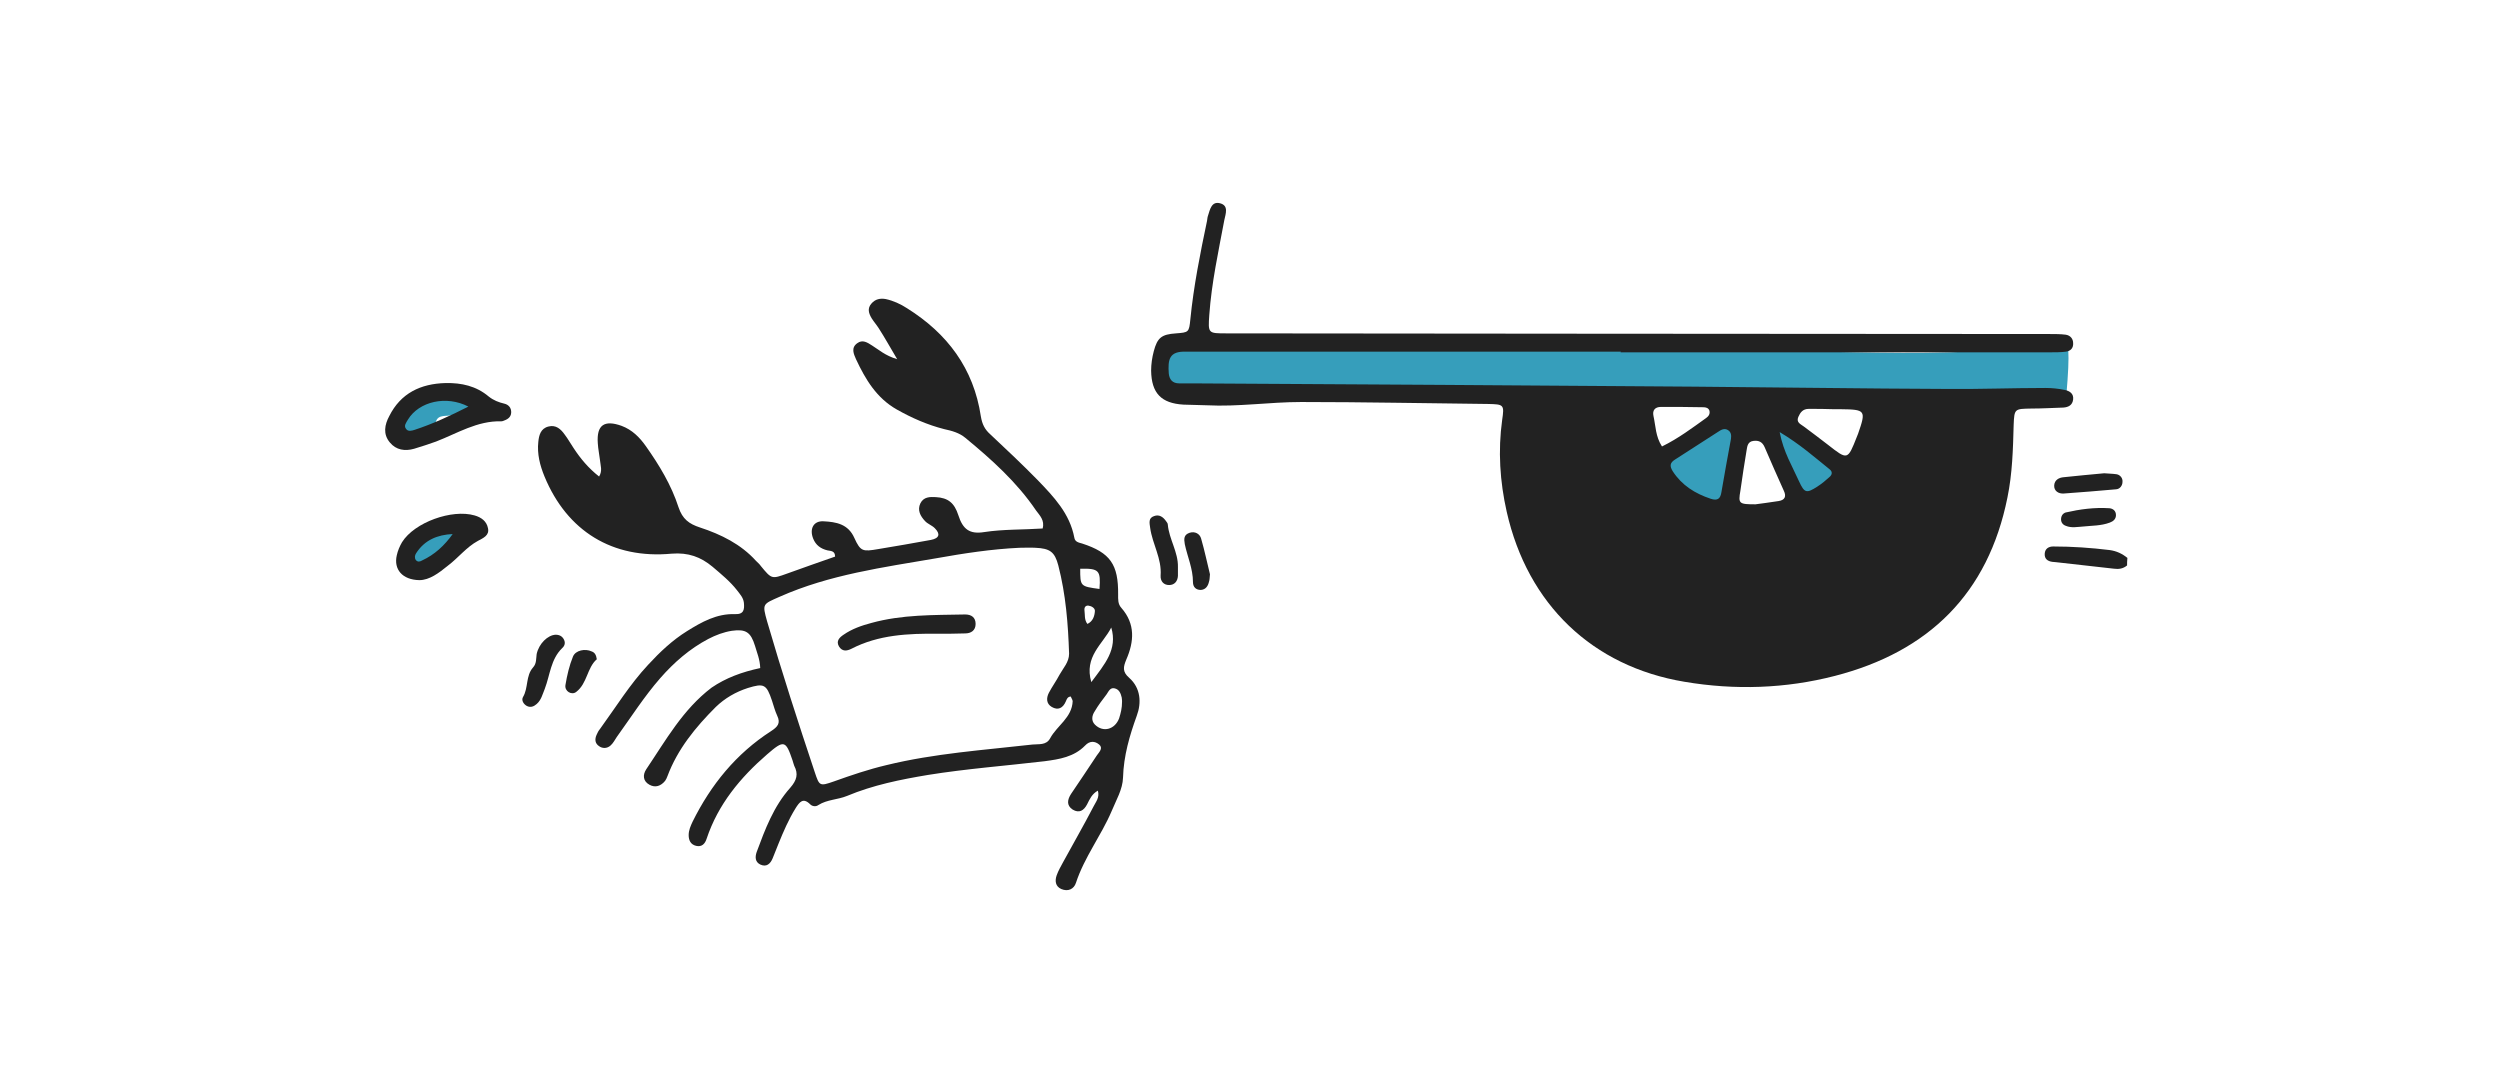 <?xml version="1.0" encoding="utf-8"?>
<!-- Generator: Adobe Illustrator 18.0.0, SVG Export Plug-In . SVG Version: 6.00 Build 0)  -->
<!DOCTYPE svg PUBLIC "-//W3C//DTD SVG 1.1//EN" "http://www.w3.org/Graphics/SVG/1.1/DTD/svg11.dtd">
<svg version="1.1" xmlns="http://www.w3.org/2000/svg" xmlns:xlink="http://www.w3.org/1999/xlink" x="0px" y="0px"
	 viewBox="0 0 764.9 330" enable-background="new 0 0 764.9 330" xml:space="preserve">
<g id="_xFFFD__x83__x8C__xFFFD__x99__xA0_影像_1_">
</g>
<g id="_xFFFD__x9C__x96_撅_xFFFD__8_xA0_影像_1_">
	<g>
		<path fill="#369EBB" d="M402.1,104c15.3,0,26-0.3,36.6,0.1c11.3,0.3,22.7,1.2,34,1.9c5.3,0.3,10.5,0.6,15.8,0.7
			c16.7,0.2,33.4,0.8,50.2,0.7c19.3-0.1,38.5,1,57.8,0.4c9.9-0.3,19.8-1.2,29.7-0.8c1,0,1.3-0.3,1.4-1.1c0.3-1.4,1.2-2.3,2.7-2.1
			c1.6,0.2,2.4,1.4,2.5,2.8c0.1,2,0.1,4,0,6c-0.1,2.4-0.3,4.9-0.5,7.3c-0.2,2.8-1.7,4.3-4.6,4.3c-16.7,0.2-33.4-0.1-50.1-0.8
			c-10.4-0.5-20.9-0.9-31.3-1.8c-19.6-1.7-39.2-2.6-58.8-2.1c-17,0.4-34,0.8-51,0.3c-13.3-0.4-26.5-1.1-39.8-0.4
			c-11.1,0.6-22.1,1.6-33,3.5c-6.3,1.1-10.9-3.5-9.9-9.9c0.6-3.9,5.1-7.7,9.2-7.9C377.6,104.7,392.2,104.3,402.1,104z"/>
		<path fill="#369EBB" d="M519.5,152.8c-1.8,0.6-3.6,0.2-5.4,0.6c-2.6,0.6-4.5-1-4.4-3.7c0-1.2-0.1-1.2-1.2-1.1
			c-3,0.2-4.2-2-2.8-4.7c0.6-1.1,1.5-1.8,2.4-2.5c6.3-4.7,12.9-9.1,18.2-15.1c2.8-3.1,3.5-2.9,6.3,0.4c0.4,0.4,1.1,0.5,1.7,0.8
			c1,0.6,1.6,1.5,1.5,2.7c0,1.3-0.6,2.1-1.9,2.3c-1.3,0.2-1.6,0.7-1.5,2c0.2,1.7-0.7,3.2-1.3,4.7c-2.2,5.8-4.3,11.6-5.8,17.6
			c-0.2,0.7-0.4,1.4-0.7,2c-0.7,1.2-1.8,1.8-3.2,1.5c-1.4-0.3-2.2-1.3-2.1-2.8C519.2,156,519.4,154.5,519.5,152.8z"/>
		<path fill="#369EBB" d="M564.4,154.3c-1.2,0-1.9-1.6-2.9-1.5c-1.8,0.1-3.6-1.2-5.5,0.8c-1.4,1.5-3.2-0.1-4.1-1.7
			c-2.4-4.2-4.7-8.4-7-12.6c-1.2-2.1-2.4-4.3-3.5-6.5c-0.8-1.5-0.9-3.1,0.7-4.1c1.5-0.9,2.5,0.1,3.9,0.9c7.8,5,13.2,12.4,19.8,18.7
			c0.7,0.7,1.4,1.4,1.7,2.4C568.1,152.7,566.6,154.5,564.4,154.3z"/>
		<path fill="#369EBB" d="M141.9,127.1c-1.4,0-2.7-0.2-4.1,0c-1.9,0.3-4.3-0.3-4.6,2.8c0,0.4-0.7,0.8-1.2,1
			c-2.3,0.8-4.2,2.1-6.1,3.4c-2.3,1.5-3.9,0.9-4.7-1.7c-0.1-0.4-0.2-0.9-0.4-1.3c-2-3.2-1.7-4.5,1.7-6c7.2-3.2,14.9-4.3,22.8-3.8
			c1.8,0.1,3.6,0.8,3.4,3c-0.2,2.3-1.9,2.5-3.8,2.5C143.9,127.1,142.9,127.1,141.9,127.1C141.9,127.1,141.9,127.1,141.9,127.1z"/>
		<path fill="#369EBB" d="M127.2,173.2c-1.5,0-2.6-0.4-3.1-1.6c-0.6-1.2-0.6-2.5,0.3-3.6c4.1-4.7,9.3-7.8,15-9.9
			c1.3-0.5,2.7-0.1,3.5,1.4c0.7,1.4,0.2,2.7-0.9,3.6c-3.8,2.9-7.5,5.7-10.8,9.1C130,173.4,128.3,172.7,127.2,173.2z"/>
	</g>
</g>
<g id="_xFFFD__x89__x88__xFFFD__x9C_砌_xFFFD__x8C__xA0_影像_1_">
	<g>
		<path fill="#222222" d="M650.8,173c-1.2,1-2.5,1.2-4,1c-5.9-0.7-11.9-1.3-17.8-2c-0.4,0-0.7-0.1-1.1-0.1c-1.4-0.2-2.4-0.9-2.3-2.5
			c0.1-1.6,1.3-2.2,2.6-2.2c5.8,0,11.6,0.4,17.3,1.1c2.1,0.3,3.8,1.1,5.4,2.4C650.8,171.6,650.8,172.3,650.8,173z"/>
		<path fill="#222222" d="M495.9,107.6c-43.4,0-86.9,0-130.3,0c-0.9,0-1.8,0-2.7,0c-5.2-0.2-5.6,2.4-5.3,6.7c0.2,1.8,1.1,3,3.2,3
			c1.5,0,2.9,0,4.4,0c51.1,0.3,102.1,0.6,153.2,1c25.8,0.2,51.6,0.6,77.4,0.7c10,0.1,20-0.3,30-0.3c2,0,4,0.2,5.9,0.6
			c1.5,0.3,2.8,1.1,2.6,2.9c-0.2,1.8-1.5,2.4-3,2.5c-3.3,0.1-6.5,0.3-9.8,0.3c-5.1,0.1-5.2,0-5.4,5c-0.2,7.5-0.4,14.9-1.9,22.2
			c-5.9,29.4-24.1,47.2-52.8,54.6c-15.1,3.9-30.6,4.4-46,1.8c-28.2-4.7-48-23.7-54.4-52c-2.1-9.3-2.7-18.7-1.4-28.1
			c0.7-4.7,0.5-4.8-4.3-4.9c-19.1-0.2-38.2-0.6-57.2-0.6c-9.6,0-19.2,1.5-28.9,1c-2.4-0.1-4.7-0.1-7.1-0.2
			c-6.8-0.4-9.8-3.5-9.9-10.4c0-2,0.3-4,0.8-5.9c1.1-4.2,2.4-5.2,6.8-5.5c3.9-0.3,4-0.3,4.4-4.3c1-10.1,3-20.1,5.1-30.1
			c0.1-0.5,0.1-1.1,0.3-1.6c0.6-1.9,1.1-4.5,3.7-3.8c2.7,0.7,1.7,3.2,1.3,5.1c-1.8,9.6-3.9,19.2-4.6,29c-0.4,5.7-0.4,5.7,5.2,5.7
			c35.6,0,71.2,0.1,106.9,0.1c48.3,0,96.7,0.1,145,0.1c1.6,0,3.3,0,4.9,0.2c1.4,0.2,2.3,1.2,2.3,2.6c0.1,1.5-0.8,2.4-2.2,2.6
			c-1.6,0.2-3.3,0.2-4.9,0.2c-43.8,0-87.6,0-131.4,0C495.9,107.7,495.9,107.7,495.9,107.6z M529.6,134.3c0.1-0.9,0.2-2-0.9-2.7
			c-1.1-0.7-2.1-0.1-3,0.5c-4.4,2.8-8.8,5.7-13.2,8.5c-1.6,1-1.7,2-0.7,3.6c2.8,4.3,6.8,6.8,11.6,8.4c2.1,0.7,3,0,3.3-2.1
			C527.6,145.1,528.6,139.8,529.6,134.3z M561,125.2C561,125.2,561,125.2,561,125.2c-2.5-0.1-5.1-0.1-7.6-0.1
			c-1.8,0-2.6,1.1-3.2,2.5c-0.7,1.7,0.8,2.2,1.7,2.9c2.5,1.9,5,3.7,7.4,5.6c6,4.7,6,4.7,8.8-2.4c0.1-0.3,0.3-0.7,0.4-1
			c2.5-7.2,2.3-7.4-5.4-7.5C562.5,125.2,561.8,125.2,561,125.2z M537.1,154.3c1.7-0.2,4.4-0.6,7.1-1c1.9-0.3,2.4-1.4,1.6-3.1
			c-2-4.5-4-8.9-5.9-13.4c-0.7-1.6-1.8-2.1-3.4-1.9c-1.7,0.2-1.9,1.5-2.1,2.8c-0.7,4.1-1.3,8.2-1.9,12.4
			C531.8,154.1,532,154.3,537.1,154.3z M508.5,136.6c5.1-2.5,9.3-5.7,13.5-8.7c0.7-0.5,1.3-1.2,1-2.3c-0.3-0.8-1.1-1-1.8-1
			c-4.3-0.1-8.7-0.1-13-0.1c-1.8,0-2.7,1-2.3,2.8C506.6,130.4,506.5,133.5,508.5,136.6z M544.5,132.2c1.2,6.2,3.9,10.5,5.9,15
			c1.7,3.7,2.3,3.8,5.6,1.7c1.4-0.9,2.6-1.9,3.8-3c0.8-0.7,0.9-1.6,0-2.3C555.2,139.9,550.7,135.9,544.5,132.2z"/>
		<path fill="#222222" d="M232.6,204.4c-0.1-2.7-1-4.7-1.6-6.8c-1.3-4.2-2.8-5.2-7.1-4.6c-2.5,0.4-4.9,1.3-7.2,2.5
			c-5.7,3-10.5,7.2-14.7,12c-4.9,5.6-8.9,11.9-13.3,18c-0.6,0.9-1.1,1.9-1.9,2.6c-1,0.9-2.4,1-3.5,0.2c-1.2-0.8-1.4-2-0.8-3.4
			c0.3-0.7,0.6-1.3,1.1-1.9c4.8-6.6,9.1-13.6,14.7-19.6c3.6-3.9,7.4-7.5,11.9-10.3c4.5-2.8,9.1-5.4,14.7-5.2
			c2.7,0.1,2.9-1.4,2.7-3.5c-0.2-1.6-1.2-2.6-2.1-3.8c-2.1-2.7-4.8-4.9-7.5-7.2c-3.6-3-7.4-4.4-12.5-4c-18.1,1.7-32-6.9-38.9-23.6
			c-1.4-3.4-2.3-6.9-1.9-10.6c0.2-2,0.7-4.1,3.1-4.7c2.3-0.6,3.8,0.8,5,2.5c1,1.3,1.8,2.8,2.7,4.1c2.1,3.2,4.5,6.1,7.8,8.7
			c1.1-1.8,0.4-3.4,0.3-4.8c-0.2-1.8-0.6-3.6-0.7-5.4c-0.4-5.6,2-7.2,7.3-5.3c3.2,1.2,5.5,3.5,7.4,6.2c4.1,5.8,7.8,11.9,10,18.7
			c1.2,3.6,3.2,5.1,6.6,6.2c6.4,2.1,12.5,5.1,17.1,10.2c0.5,0.5,1.1,1,1.5,1.6c3.3,4,3.3,4,8,2.3c4.9-1.8,9.9-3.5,14.7-5.2
			c0-1.8-1.3-1.7-2.3-1.9c-2.1-0.5-3.6-1.6-4.4-3.6c-1.2-3,0.1-5.5,3.2-5.3c3.8,0.2,7.5,0.8,9.4,5.1c1.9,4.2,2.6,4.2,7.3,3.4
			c5.4-0.9,10.7-1.8,16.1-2.8c2.6-0.5,3-1.8,1.2-3.6c-0.9-0.9-2.2-1.3-3-2.2c-1.4-1.5-2.4-3.3-1.4-5.4c1-2,2.9-2,4.7-1.9
			c3.8,0.2,5.7,1.8,6.9,5.5c1.4,4.4,3.5,5.9,7.9,5.2c5.9-0.9,11.9-0.7,17.9-1.1c0.7-2.5-0.9-4-2-5.5c-5.9-8.7-13.6-15.6-21.6-22.2
			c-1.9-1.6-4.2-2.2-6.5-2.7c-5.1-1.3-9.9-3.4-14.5-6c-6.2-3.5-9.6-9.2-12.5-15.4c-0.7-1.6-1.6-3.5,0.4-4.9c1.6-1.2,3.1-0.2,4.5,0.7
			c2.1,1.3,4,3.1,7.7,4.2c-2.2-3.7-3.8-6.6-5.6-9.4c-0.7-1.1-1.5-2-2.2-3.1c-0.9-1.5-1.4-3-0.1-4.5c1.2-1.4,2.7-1.7,4.4-1.4
			c2.3,0.5,4.5,1.5,6.5,2.8c12.3,7.7,20.4,18.4,22.6,33.1c0.4,2.4,1.2,4,2.9,5.5c4.9,4.6,9.8,9.2,14.5,14
			c4.9,5.1,9.8,10.2,11.2,17.6c0.2,1.3,1.3,1.5,2.4,1.8c8.6,2.8,11.1,6.4,11,15.6c0,1.5-0.1,2.9,1,4.1c4.3,4.9,3.9,10.3,1.5,15.8
			c-0.9,2.2-1.3,3.7,0.9,5.6c3.5,3.1,3.8,7.6,2.3,11.6c-2.2,6.1-4,12.2-4.2,18.9c-0.1,3.6-2.1,6.9-3.5,10.3
			c-3.2,7.5-8.3,14-10.9,21.9c-0.6,1.9-2.4,2.8-4.5,1.9c-1.8-0.8-2-2.5-1.4-4.2c0.5-1.4,1.2-2.6,1.9-3.9c3.1-5.7,6.4-11.4,9.4-17.2
			c0.7-1.4,1.9-2.7,1.3-4.8c-1.8,1-2.5,2.6-3.3,4.2c-1,1.9-2.4,2.8-4.4,1.6c-2-1.3-1.6-3.1-0.5-4.8c2.6-3.9,5.3-7.8,7.9-11.8
			c0.7-1,2-2.2,0.7-3.3c-1.3-1.1-2.9-1.2-4.3,0.3c-3.4,3.5-7.9,4.2-12.4,4.8c-11.9,1.4-23.9,2.3-35.7,4.2
			c-8.4,1.4-16.8,3.1-24.7,6.4c-2.9,1.2-6.1,1.1-8.8,2.8c-0.8,0.6-1.9,0.4-2.5-0.2c-2.2-2.2-3.3-0.7-4.5,1.2
			c-2.1,3.4-3.7,7.1-5.2,10.8c-0.6,1.5-1.2,3-1.8,4.5c-0.7,1.7-1.9,2.8-3.8,1.9c-1.6-0.8-1.6-2.3-1.1-3.8c2.6-7,5.2-14,10.3-19.7
			c2-2.3,2.5-4.2,1.2-6.7c-0.2-0.5-0.3-1-0.5-1.6c-2.1-6.2-2.6-6.4-7.8-1.9c-8.2,7.1-15,15.3-18.5,25.8c-0.5,1.6-1.5,2.6-3.2,2.2
			c-1.7-0.4-2.3-1.7-2.3-3.3c0-1.5,0.6-2.8,1.2-4.1c5.6-11.3,13.3-20.8,24-27.7c2-1.3,3-2.4,1.9-4.7c-0.7-1.5-1.1-3.1-1.6-4.6
			c-1.7-5.1-2.5-5.4-7.4-3.9c-3.7,1.2-7,3.1-9.8,5.8c-6.2,6.2-11.7,12.9-14.8,21.2c-0.2,0.5-0.4,1-0.7,1.4c-1.3,1.6-3,2.2-4.8,1.2
			c-2-1.1-2.1-3-1-4.7c6-8.9,11.2-18.3,20-25C222.1,207.4,227,205.6,232.6,204.4z M327.6,213.1c-1,0.1-1.2,0.8-1.5,1.5
			c-0.9,2.1-2.4,2.8-4.3,1.7c-1.7-1-1.7-2.7-0.9-4.3c1-1.9,2.3-3.7,3.3-5.6c1.1-2,2.9-3.8,2.9-6.4c-0.3-9.1-1-18.1-3.3-27
			c-1.1-4.2-2.6-5.2-7-5.4c-1.6-0.1-3.3,0-4.9,0c-8.5,0.4-17,1.7-25.4,3.2c-16.3,2.8-32.7,5-48,11.8c-5.2,2.3-5.3,2.1-3.8,7.5
			c4.5,15.5,9.5,30.9,14.6,46.2c1.4,4.2,1.5,4.3,5.8,2.8c5.3-1.9,10.6-3.7,16.1-5c14.7-3.6,29.8-4.6,44.7-6.3
			c1.9-0.2,4.2,0.3,5.4-1.9c2.1-3.9,6.7-6.3,6.9-11.4C328.1,214,327.8,213.6,327.6,213.1z M343.3,214.7c0-0.2,0-0.7-0.1-1.3
			c-0.3-1.3-0.8-2.5-2.2-2.8c-1.3-0.3-1.8,0.9-2.4,1.8c-1.3,1.7-2.6,3.4-3.7,5.3c-0.8,1.2-1.1,2.8,0.1,4c2.5,2.5,6.1,1.5,7.4-1.9
			C342.9,218.2,343.3,216.7,343.3,214.7z M340,192c-2.6,5.1-8.4,8.9-6.1,16.7C338,203.2,342,198.7,340,192z M330.5,174
			c0,5.4,0,5.4,5.9,6.2C336.8,174.5,336.3,173.9,330.5,174z M332.7,190.9c1.7-0.8,2.2-2.4,2.3-4c0-0.9-1.1-1.5-2-1.6
			c-0.9-0.1-1.3,0.6-1.2,1.4C332,188.1,331.7,189.6,332.7,190.9z"/>
		<path fill="#222222" d="M136.3,117.2c4.9-0.1,9.4,0.9,13.2,4.1c1.5,1.2,3.1,1.8,4.8,2.2c1.3,0.3,2.2,1.3,2.1,2.8
			c-0.1,1.5-1.3,2.1-2.5,2.5c-0.2,0.1-0.4,0.1-0.5,0.1c-7.4-0.2-13.5,3.7-20,6.2c-2.2,0.8-4.4,1.5-6.7,2.2c-2.8,0.8-5.5,0.4-7.4-1.9
			c-2.2-2.6-1.6-5.5-0.2-8.1C122.6,120.3,128.7,117.4,136.3,117.2z M143.3,124.4c-6.7-3.5-15.1-1.6-18.5,4c-0.5,0.9-1.4,1.9-0.5,2.9
			c0.6,0.8,1.7,0.5,2.6,0.2C132.4,129.7,137.8,127.2,143.3,124.4z"/>
		<path fill="#222222" d="M128.3,177.5c-5.2-0.1-7.9-3.3-6.9-7.6c0.3-1.4,0.9-2.8,1.6-4c3.8-6.1,15.3-10.2,22.2-8.2
			c2.1,0.6,3.7,1.8,4.1,3.9c0.5,2.2-1.4,3-3.1,3.9c-3.5,1.9-6,5.2-9.2,7.6C134.3,175.3,131.4,177.5,128.3,177.5z M138.5,163.4
			c-4.6,0.2-8.6,1.8-11.2,5.9c-0.4,0.6-0.5,1.4-0.1,2c0.6,0.8,1.4,0.5,1.9,0.2C133,169.7,136,166.9,138.5,163.4z"/>
		<path fill="#222222" d="M170,194.2c1.2,0,2.1,0.5,2.6,1.6c0.4,0.9,0.2,1.8-0.6,2.5c-3.5,3.4-3.7,8.2-5.3,12.4
			c-0.7,1.7-1.1,3.5-2.5,4.7c-0.8,0.7-1.8,1.2-3,0.6c-1.1-0.6-1.7-1.8-1.2-2.7c1.7-2.8,0.8-6.5,3.1-9.1c1.1-1.2,0.9-2.7,1.1-4.1
			C164.9,196.9,167.6,194.3,170,194.2z"/>
		<path fill="#222222" d="M360.4,173.5c0,0.9,0,1.8,0,2.7c-0.1,1.7-1.1,2.8-2.7,2.8c-1.7,0-2.7-1.2-2.6-2.9
			c0.4-5.2-2.5-9.6-3.2-14.6c-0.2-1.5-0.6-3,1.2-3.6c1.6-0.6,2.8,0.3,3.7,1.6c0.2,0.3,0.5,0.6,0.5,1
			C357.7,165,360.5,168.9,360.4,173.5z"/>
		<path fill="#222222" d="M643.8,144.8c0.9,0.1,2.4,0.1,3.8,0.3c1.1,0.2,1.9,1.2,1.8,2.3c0,1.2-0.8,2.2-1.9,2.3
			c-5.4,0.5-10.7,0.9-16.1,1.3c-1.6,0.1-3-0.8-2.9-2.5c0.1-1.6,1.4-2.4,3-2.5C635.4,145.6,639.3,145.2,643.8,144.8z"/>
		<path fill="#222222" d="M370.2,175.7c-0.1,1.2-0.1,1.7-0.3,2.3c-0.3,1.3-1,2.4-2.5,2.5c-1.5,0-2.4-0.9-2.4-2.4
			c0-4.1-1.7-7.8-2.5-11.6c-0.3-1.7-0.3-2.9,1.5-3.5c1.6-0.5,3.1,0.3,3.5,1.8C368.6,168.6,369.4,172.5,370.2,175.7z"/>
		<path fill="#222222" d="M637.3,161.1c-1.7,0.1-3.5,0.5-5.2-0.2c-0.9-0.3-1.5-1-1.5-2c0-1,0.5-1.8,1.4-2.1c4.4-1,8.8-1.6,13.4-1.3
			c1.1,0.1,2,0.8,2,2.1c0,1.2-0.8,1.9-1.9,2.3C642.8,160.9,640.1,160.8,637.3,161.1z"/>
		<path fill="#222222" d="M182.6,201.7c-3,2.6-2.9,7.4-6.3,10c-1.4,1.1-3.6-0.2-3.3-2.1c0.5-3,1.2-6,2.3-8.7c0.8-2,3.8-2.5,5.7-1.6
			C181.9,199.6,182.4,200.3,182.6,201.7z"/>
		<path fill="#222222" d="M287,193.9c-9.1-0.1-18.2,0.3-26.5,4.6c-1.4,0.7-2.8,0.9-3.8-0.7c-1-1.7,0.2-2.8,1.4-3.6
			c2.6-1.8,5.5-2.8,8.5-3.6c9.4-2.6,19-2.4,28.7-2.6c1.9,0,3.2,0.9,3.2,2.9c0,2-1.4,2.9-3.2,2.9C292.5,193.9,289.7,193.9,287,193.9z
			"/>
	</g>
</g>
<g id="_xFFFD__x9C__x96_撅_xFFFD__2_xA0_影像_1_">
</g>
</svg>
